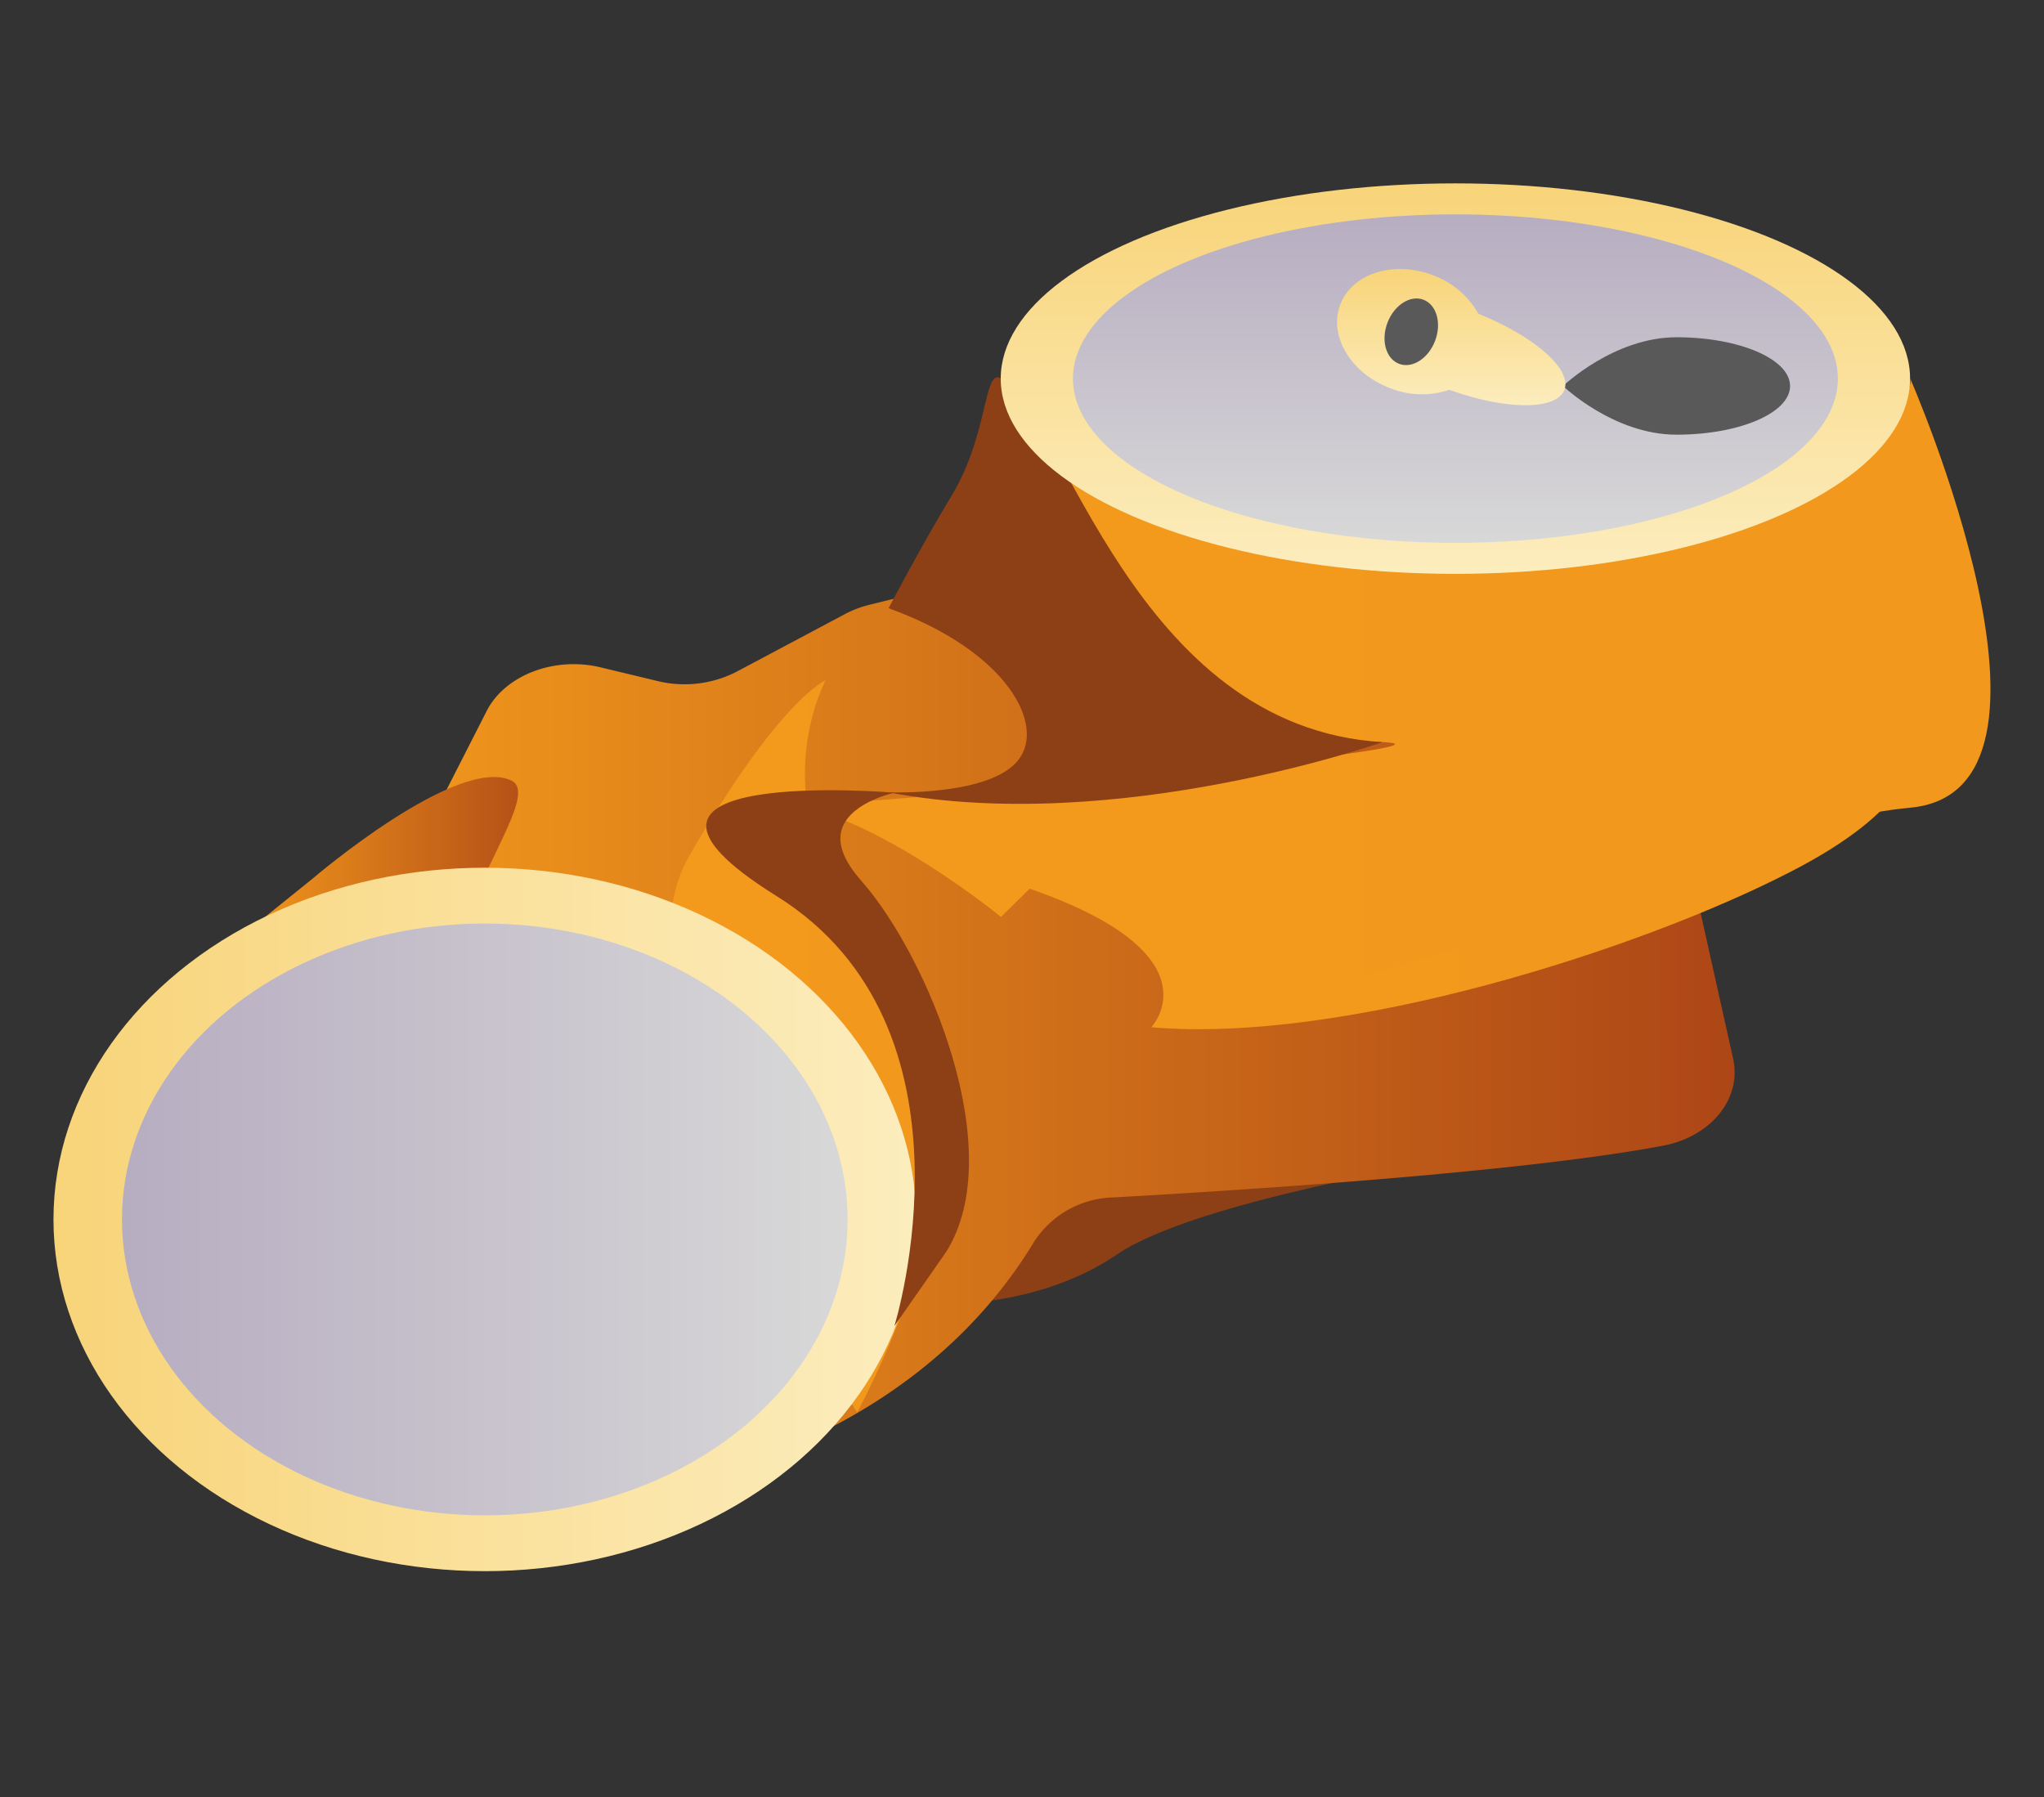 <svg id="Laag_1" data-name="Laag 1" xmlns="http://www.w3.org/2000/svg" xmlns:xlink="http://www.w3.org/1999/xlink" viewBox="0 0 259.93 228.55"><rect x="0" y="0" width="259.93" height="228.55" fill="#333333" stroke="none"/><defs><style>.cls-1{fill:#8d3f16;}.cls-2{fill:url(#Naamloos_verloop_420);}.cls-3{fill:url(#Naamloos_verloop_420-2);}.cls-4{fill:url(#Naamloos_verloop_419);}.cls-5{fill:url(#Naamloos_verloop_416);}.cls-6{fill:url(#Naamloos_verloop_298);}.cls-7{fill:url(#Naamloos_verloop_419-2);}.cls-8{fill:url(#Naamloos_verloop_418);}.cls-9{fill:url(#Naamloos_verloop_416-2);}.cls-10{fill:url(#Naamloos_verloop_298-2);}.cls-11{fill:#595959;}.cls-12{fill:url(#Naamloos_verloop_416-3);}</style><linearGradient id="Naamloos_verloop_420" x1="43.95" y1="118.55" x2="231.25" y2="118.55" gradientUnits="userSpaceOnUse"><stop offset="0" stop-color="#f3991c"/><stop offset="1" stop-color="#a94116"/></linearGradient><linearGradient id="Naamloos_verloop_420-2" x1="29.93" y1="138.3" x2="73.94" y2="138.3" xlink:href="#Naamloos_verloop_420"/><linearGradient id="Naamloos_verloop_419" x1="85.14" y1="133.06" x2="120.52" y2="133.06" gradientUnits="userSpaceOnUse"><stop offset="0" stop-color="#f3991c"/><stop offset="1" stop-color="#f2981c"/></linearGradient><linearGradient id="Naamloos_verloop_416" x1="271.94" y1="10.29" x2="381.63" y2="10.29" gradientTransform="translate(-265.13 144.79)" gradientUnits="userSpaceOnUse"><stop offset="0" stop-color="#f8d479"/><stop offset="1" stop-color="#fcedbe"/></linearGradient><linearGradient id="Naamloos_verloop_298" x1="372.93" y1="10.29" x2="280.64" y2="10.29" gradientTransform="translate(-265.13 144.79)" gradientUnits="userSpaceOnUse"><stop offset="0" stop-color="#d8d8d8"/><stop offset="1" stop-color="#b7adc1"/></linearGradient><linearGradient id="Naamloos_verloop_419-2" x1="127.98" y1="113.92" x2="242.9" y2="113.92" xlink:href="#Naamloos_verloop_419"/><linearGradient id="Naamloos_verloop_418" x1="93.72" y1="86.51" x2="253.12" y2="86.51" xlink:href="#Naamloos_verloop_419"/><linearGradient id="Naamloos_verloop_416-2" x1="285.77" y1="-1695.16" x2="335.42" y2="-1695.16" gradientTransform="translate(-1510.08 -262.45) rotate(90)" xlink:href="#Naamloos_verloop_416"/><linearGradient id="Naamloos_verloop_298-2" x1="331.48" y1="-1695.16" x2="289.71" y2="-1695.16" gradientTransform="translate(-1510.08 -262.45) rotate(90)" xlink:href="#Naamloos_verloop_298"/><linearGradient id="Naamloos_verloop_416-3" x1="296.68" y1="-1694.63" x2="313.98" y2="-1694.63" gradientTransform="translate(-1510.08 -262.45) rotate(90)" xlink:href="#Naamloos_verloop_416"/></defs><path class="cls-1" d="M184.13,147.61s-32.14,5.14-42.08,11.92S120,165.8,120,165.8l15.8-18.38Z"/><path class="cls-2" d="M143.46,56.22l-2.61,8.34c-1,3.24-4.06,5.82-8,6.81l-22.32,5.55a13.64,13.64,0,0,0-3.07,1.17l-13.8,7.34a14.5,14.5,0,0,1-10,1.19l-7.28-1.75c-5.89-1.42-12.17,1-14.49,5.55l-17,33.36a7.86,7.86,0,0,0,.27,7.7l30.23,51.16c2.6,4.39,8.89,6.55,14.62,5,11.62-3.21,30.27-11.09,41.58-29.86a12.36,12.36,0,0,1,10-5.5c15.47-.86,51.8-3.15,69.9-6.58,6.13-1.16,10-6,8.92-11l-8.12-36.4A8,8,0,0,1,213.54,92l16.2-23.43c4.15-6-.69-13.43-9.2-14.15L156.28,49C150.37,48.53,144.9,51.6,143.46,56.22Z"/><path class="cls-3" d="M39.81,111.69S58.09,96.05,65,99.25,34.94,136.67,73.94,159L39.81,177.79s-15.43-53.66-7.71-59.88Z"/><path class="cls-4" d="M105,86.51s-9.84,18.09,8.44,35S109,179.61,109,179.61,76,129.08,87.6,108.94,105,86.51,105,86.51Z"/><ellipse class="cls-5" cx="61.65" cy="155.08" rx="54.85" ry="44.73"/><ellipse class="cls-6" cx="61.65" cy="155.08" rx="46.14" ry="37.63"/><path class="cls-7" d="M242.9,96.9s.26,6.06-15.26,14c-19.13,9.86-56.68,21.87-81.23,19.74,0,0,8.75-9.24-15.53-17.64S242.9,96.9,242.9,96.9Z"/><path class="cls-8" d="M242.9,48.1s23,52.54,0,54.62-69,25.54-78.79,21.8c-6-2.28-14.93-8.07-21-12.25-3.55-2.43-9.31-2.06-12.2.78l-3.62,3.56s-20.9-17.16-32.65-14.38,96.83-7.15,81.21-7.85-40.31-7.6-48.56-15.27l1.25-25.82S181,77,213.2,65.71,242.9,48.1,242.9,48.1Z"/><path class="cls-1" d="M113,77.35s3.71-7.16,8.08-14.43c4.62-7.71,4-16,6.16-14.82,8,4.4,16.84,44.37,48.56,46.28,0,0-33.67,11.91-62.8,6.39,1,0,13,.37,16.51-4.13S128,82.76,113,77.35Z"/><path class="cls-1" d="M113.76,168.55s11.75-37.91-15-54.59,15-13.15,15-13.15-5.31,1.11-6.61,4.37c-1.16,2.89,1.61,5.93,2.52,7,8.19,9.36,18.72,34.12,10.67,47l-6.58,9.43Z"/><ellipse class="cls-9" cx="185.08" cy="48.15" rx="57.82" ry="24.83"/><ellipse class="cls-10" cx="185.08" cy="48.15" rx="48.64" ry="20.89"/><path class="cls-11" d="M213.2,55.28c-8,0-14.43-6.19-14.43-6.19s6.46-6.2,14.43-6.2,14.44,2.77,14.44,6.2S221.18,55.28,213.2,55.28Z"/><path class="cls-12" d="M184.3,49.57c7.18,2.59,13.65,2.64,14.64,0S195.06,42.75,188,39.9A10.93,10.93,0,0,0,182.21,35c-5-1.9-10.26-.23-11.77,3.73s1.31,8.72,6.31,10.62A10.83,10.83,0,0,0,184.3,49.57Z"/><ellipse class="cls-11" cx="179.48" cy="42.2" rx="4.36" ry="3.24" transform="translate(76.15 194.9) rotate(-69.15)"/></svg>